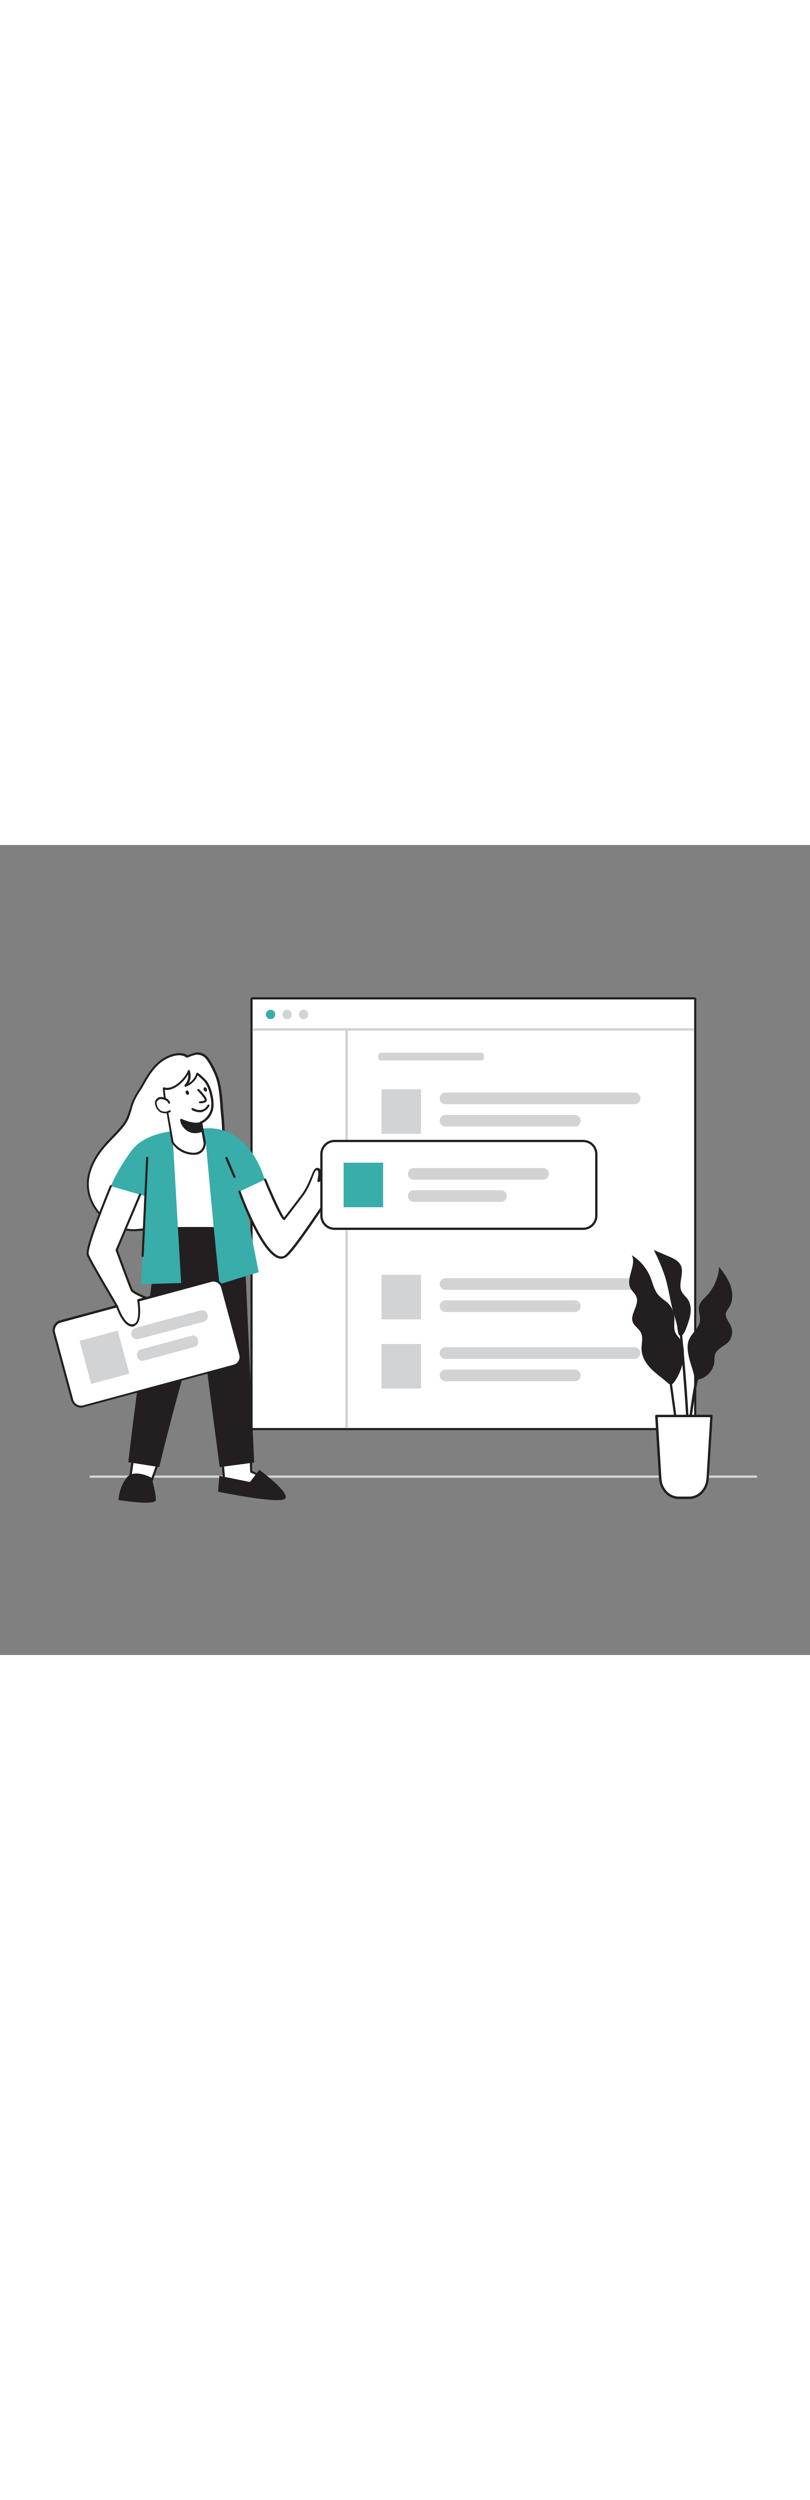 <svg version="1.1" id="Layer_1" xmlns="http://www.w3.org/2000/svg" xmlns:xlink="http://www.w3.org/1999/xlink" x="0px" y="0px" viewBox="0 0 500 500" style="width: 162px;" xml:space="preserve" data-imageid="user-interface-81" imageName="User Interface" class="illustrations_image">
<rect x="0" y="0" width="500" height="500" fill="#808080" stroke="none"/>
<style type="text/css">
	.st0_user-interface-81{fill:#FFFFFF;}
	.st1_user-interface-81{fill:#231F20;}
	.st2_user-interface-81{fill:#D1D3D4;}
	.st3_user-interface-81{fill:#68E1FD;}
	.st4_user-interface-81{fill:none;}
</style>
<g id="UI_user-interface-81">
	<rect x="155.9" y="95.3" class="st0_user-interface-81" width="272.6" height="264.6"/>
	<path class="st1_user-interface-81" d="M428.5,95.3v264.6H155.9V95.3H428.5 M428.5,94H155.9c-0.7,0-1.3,0.6-1.3,1.3c0,0,0,0,0,0v264.6&#10;&#9;&#9;c0,0.7,0.6,1.3,1.3,1.3c0,0,0,0,0,0h272.6c0.7,0,1.3-0.6,1.3-1.3c0,0,0,0,0,0V95.3C429.9,94.6,429.3,94,428.5,94L428.5,94z"/>
	<path class="st2_user-interface-81" d="M235.1,128.2h62c0.9,0,1.6,0.7,1.6,1.6v1.6c0,0.9-0.7,1.6-1.6,1.6h-62c-0.9,0-1.6-0.7-1.6-1.6v-1.6&#10;&#9;&#9;C233.5,128.9,234.2,128.2,235.1,128.2z"/>
	<rect x="235.5" y="150.8" class="st2_user-interface-81" width="24.4" height="27.5"/>
	<path class="st2_user-interface-81" d="M275,152.8h116.7c2,0,3.6,1.6,3.6,3.6v0c0,2-1.6,3.6-3.6,3.6H275c-2,0-3.6-1.6-3.6-3.6v0&#10;&#9;&#9;C271.4,154.4,273,152.8,275,152.8z"/>
	<path class="st2_user-interface-81" d="M275,166.6h79.8c2,0,3.6,1.6,3.6,3.6v0c0,2-1.6,3.6-3.6,3.6H275c-2,0-3.6-1.6-3.6-3.6v0&#10;&#9;&#9;C271.4,168.2,273,166.6,275,166.6z"/>
	<rect x="235.5" y="265.3" class="st2_user-interface-81" width="24.4" height="27.5"/>
	<path class="st2_user-interface-81" d="M275,267.4h116.7c2,0,3.6,1.6,3.6,3.6l0,0c0,2-1.6,3.6-3.6,3.6H275c-2,0-3.6-1.6-3.6-3.6l0,0&#10;&#9;&#9;C271.4,269,273,267.4,275,267.4z"/>
	<path class="st2_user-interface-81" d="M275,281.1h79.8c2,0,3.6,1.6,3.6,3.6l0,0c0,2-1.6,3.6-3.6,3.6H275c-2,0-3.6-1.6-3.6-3.6l0,0&#10;&#9;&#9;C271.4,282.7,273,281.1,275,281.1z"/>
	<rect x="235.5" y="308" class="st2_user-interface-81" width="24.4" height="27.5"/>
	<path class="st2_user-interface-81" d="M275,310h116.7c2,0,3.6,1.6,3.6,3.6l0,0c0,2-1.6,3.6-3.6,3.6H275c-2,0-3.6-1.6-3.6-3.6l0,0&#10;&#9;&#9;C271.4,311.6,273,310,275,310z"/>
	<path class="st2_user-interface-81" d="M275,323.8h79.8c2,0,3.6,1.6,3.6,3.6l0,0c0,2-1.6,3.6-3.6,3.6H275c-2,0-3.6-1.6-3.6-3.6l0,0&#10;&#9;&#9;C271.4,325.4,273,323.8,275,323.8z"/>
	<circle class="st3_user-interface-81 targetColor" cx="167" cy="104.6" r="2.9" style="fill: rgb(56, 173, 169);"/>
	<circle class="st2_user-interface-81" cx="177.2" cy="104.6" r="2.9"/>
	<circle class="st2_user-interface-81" cx="187.4" cy="104.6" r="2.9"/>
	<rect x="213.2" y="113.8" class="st2_user-interface-81" width="1.5" height="246.1"/>
	<rect x="155.9" y="113.1" class="st2_user-interface-81" width="272.6" height="1.5"/>
</g>
<path id="floor_user-interface-81" class="st2_user-interface-81" d="M466.8,390.6H55.9c-0.4,0-0.7-0.3-0.7-0.7c0-0.4,0.3-0.7,0.7-0.7c0,0,0,0,0,0h410.9&#10;&#9;c0.4,0,0.7,0.3,0.7,0.7C467.5,390.3,467.2,390.6,466.8,390.6z"/>
<g id="plant_user-interface-81">
	<path class="st1_user-interface-81" d="M422.1,313.9c0.2-2.7-0.4-5.4-1.6-7.8c-1-1.7-2.6-3.1-3.5-4.9c-1.5-3.2-0.4-6.9-0.8-10.4&#10;&#9;&#9;c-0.3-2.9-1.6-5.6-3.6-7.7c-1.8-1.8-4.2-3.1-5.9-5c-2.9-3.1-3.7-7.6-5.3-11.5c-2.3-5.5-6.3-10.2-11.4-13.4c3.1,6.2-4,14.2-0.8,20.4&#10;&#9;&#9;c1,2,3,3.4,3.7,5.5c1.8,5-4.2,10.5-2.3,15.4c1,2.5,3.6,3.9,4.9,6.3c1.7,3.2,0.4,7,0.5,10.6c0.2,5,3.2,9.4,6.8,12.8&#10;&#9;&#9;c2.2,2.1,4.7,4,7.1,5.9c2.9,2.3,4.1,4.7,6.6,1C420,326,422,320,422.1,313.9z"/>
	<path class="st1_user-interface-81" d="M425.4,316.7c-0.9-3.8-1.6-8,0-11.6c1.8-4.1,6.2-7,6.7-11.4c0.3-2.9-1.1-5.8-0.6-8.7s2.9-4.8,4.9-6.9&#10;&#9;&#9;c4.4-4.9,7.1-11.1,7.5-17.7c2.8,3.7,5.6,7.4,7.1,11.8s1.5,9.5-1,13.3c-0.7,0.9-1.3,1.9-1.8,3c-0.9,2.8,1.5,5.5,2.8,8.1&#10;&#9;&#9;c1.5,3.1,1.2,6.8-0.9,9.6c-2.5,3.1-7.4,4.4-8.7,8.2c-0.3,1.4-0.5,2.9-0.4,4.4c-0.5,5.2-4.2,9.6-9.2,11c-3,0.7-2.9-0.5-3.5-3&#10;&#9;&#9;C427.5,323.4,426.2,320.1,425.4,316.7z"/>
	<path class="st1_user-interface-81" d="M415.8,289.1c-2.1-7.4-3-15-5.2-22.4c-1.9-5.7-4.3-11.3-7-16.7l9.1,3.9c2.9,1.2,6.1,2.7,7.5,5.5&#10;&#9;&#9;c2.4,5-1.9,11.4,0.6,16.3c0.9,1.7,2.5,3,3.6,4.5c2.7,3.8,2.3,9,0.8,13.4c-0.6,1.9-3.4,11.7-5.9,9c-1-1.1-1.1-5.1-1.5-6.6&#10;&#9;&#9;C417.3,293.7,416.5,291.5,415.8,289.1z"/>
	<path class="st1_user-interface-81" d="M420.9,387c-1.8-12-7.5-54.5-7.6-54.9l1.4-0.2c0.1,0.4,5.8,42.8,7.6,54.9L420.9,387z"/>
	<path class="st1_user-interface-81" d="M422.9,398.3h-1.5c0.1-14.3,6-68.9,9.5-72.6l1.1,1C429.7,329.2,423,378.8,422.9,398.3z"/>
	<path class="st1_user-interface-81" d="M426,395.6l-1.5-0.1c1.4-30.8-5.2-95.5-5.2-96.2l1.5-0.1C420.8,299.9,427.4,364.7,426,395.6z"/>
	<path class="st0_user-interface-81" d="M405.2,352.5h34l-2.4,38.6c-0.4,6.7-5.4,11.9-11.3,11.9h-6.6c-6,0-10.9-5.2-11.3-11.9L405.2,352.5z"/>
	<path class="st1_user-interface-81" d="M425.5,403.7h-6.6c-6.3,0-11.6-5.5-12.1-12.6l-2.4-38.6c0-0.4,0.3-0.8,0.7-0.8c0,0,0,0,0.1,0h34&#10;&#9;&#9;c0.2,0,0.4,0.1,0.5,0.2c0.1,0.2,0.2,0.4,0.2,0.6l-2.4,38.6C437.1,398.2,431.8,403.7,425.5,403.7z M406,353.2l2.3,37.8&#10;&#9;&#9;c0.4,6.3,5,11.2,10.6,11.2h6.6c5.5,0,10.2-4.9,10.6-11.2l2.3-37.8L406,353.2z"/>
</g>
<g id="Character_user-interface-81">
	<path class="st0_user-interface-81" d="M137.5,378.8c-0.2,1.3,1.1,16.3,1.1,16.3s18.3,3.2,18.4,2s5.6-6.8,5.6-6.8l-7.4-3.4l-0.6-18.1L137.5,378.8z"/>
	<path class="st1_user-interface-81" d="M155.6,397.9c-3.7,0-11.9-1.3-17.1-2.2c-0.3-0.1-0.5-0.3-0.6-0.6c-0.1-1.5-1.3-15.1-1.1-16.4&#10;&#9;&#9;c0-0.2,0.1-0.4,0.3-0.5l17-10.1c0.3-0.2,0.7-0.1,0.9,0.3c0.1,0.1,0.1,0.2,0.1,0.3l0.6,17.7l7,3.3c0.2,0.1,0.3,0.3,0.4,0.5&#10;&#9;&#9;c0,0.2,0,0.4-0.2,0.6c-2.5,2.5-5.2,5.7-5.4,6.4c0,0.2-0.1,0.4-0.3,0.6C156.8,397.8,156.2,397.9,155.6,397.9z M139.2,394.5&#10;&#9;&#9;c7.5,1.3,15.7,2.4,17.2,2.1c0.6-1.4,3.3-4.4,5-6.2l-6.6-3c-0.2-0.1-0.4-0.3-0.4-0.6l-0.6-17l-15.8,9.4&#10;&#9;&#9;C138.1,380.9,138.8,389.1,139.2,394.5z"/>
	<polygon class="st0_user-interface-81" points="81.9,380 79.2,398.6 91.4,398.6 98.5,378.8 &#9;"/>
	<path class="st1_user-interface-81" d="M91.4,399.2H79.2c-0.2,0-0.4-0.1-0.5-0.2c-0.1-0.2-0.2-0.3-0.2-0.5l2.7-18.5c0-0.3,0.3-0.5,0.6-0.6l16.6-1.3&#10;&#9;&#9;c0.4,0,0.7,0.3,0.7,0.6c0,0.1,0,0.2,0,0.3L92,398.8C91.9,399.1,91.7,399.2,91.4,399.2z M80,397.9h10.9l6.6-18.4l-15,1.2L80,397.9z"/>
	<path class="st0_user-interface-81" d="M122.5,128.8c-0.4-0.1-0.8-0.1-1.2-0.1c-1.9,0.4-3.8,1.1-5.7,1.9c-3-2-7-1.7-10.3-0.4&#10;&#9;&#9;c-8.4,3-13,10.3-17.1,17.7c-1.9,3.4-4.6,6.9-5.9,10.4c-2.1,5.3-2.3,9.8-6,14.6c-3.5,4.6-7.8,8.4-11.6,12.7&#10;&#9;&#9;c-5.1,5.9-9.2,12.9-10.2,20.6C52.2,222.7,68,238.9,84,237.7s33.4-5.4,43.2-18.1c10.8-14.1,11.9-35.6,10.2-52.6&#10;&#9;&#9;c-0.9-8.9-0.7-18.4-4.5-26.7c-1.4-3-3.6-7.4-5.9-9.7C125.7,129.5,124.2,128.9,122.5,128.8z"/>
	<path class="st1_user-interface-81" d="M82.4,238.4c-7.3,0-14.8-3.4-20.5-9.4c-6.2-6.6-9.1-14.9-8.1-22.9c1-7,4.4-14.1,10.4-21&#10;&#9;&#9;c1.5-1.8,3.2-3.5,4.8-5.2c2.4-2.4,4.6-4.9,6.7-7.5c2.4-3.1,3.3-6.2,4.3-9.4c0.5-1.6,1-3.3,1.7-5c1.1-2.4,2.3-4.7,3.8-6.9&#10;&#9;&#9;c0.8-1.2,1.5-2.4,2.2-3.6c4.1-7.4,8.9-14.9,17.5-18c2.4-0.9,7-2,10.6,0.3c1.8-0.8,3.7-1.3,5.6-1.8c0.4,0,0.9,0,1.3,0.1l0,0&#10;&#9;&#9;c1.8,0.1,3.5,0.9,4.8,2.1c1.8,1.8,3.8,5.1,6,9.9c3,6.6,3.5,13.8,4.1,20.9c0.1,2,0.3,4,0.5,6c1.3,13,1.8,37.3-10.3,53&#10;&#9;&#9;c-8.3,10.8-22.5,16.8-43.7,18.4C83.5,238.4,82.9,238.4,82.4,238.4z M110.6,129.8c-1.7,0-3.4,0.4-5.1,1&#10;&#9;&#9;c-8.2,2.9-12.8,10.2-16.8,17.4c-0.7,1.2-1.4,2.4-2.2,3.6c-1.4,2.1-2.7,4.3-3.7,6.7c-0.7,1.7-1.2,3.3-1.6,4.9&#10;&#9;&#9;c-1,3.4-1.9,6.6-4.5,9.9c-2.1,2.7-4.4,5.2-6.8,7.6c-1.6,1.6-3.2,3.4-4.8,5.1c-5.8,6.7-9.2,13.5-10.1,20.3c-1,7.6,1.8,15.5,7.7,21.8&#10;&#9;&#9;s13.8,9.5,21.1,9c20.7-1.6,34.7-7.4,42.7-17.9c11.8-15.4,11.3-39.2,10-52.1c-0.2-2-0.4-4-0.5-6c-0.5-6.9-1-14.1-3.9-20.4&#10;&#9;&#9;c-2.1-4.6-4-7.8-5.7-9.5c-1.1-1-2.5-1.6-4-1.7l0,0c-0.4-0.1-0.8,0-1.2-0.1c-1.8,0.4-3.5,1-5.2,1.7c-0.2,0.2-0.6,0.3-0.9,0.1l0,0&#10;&#9;&#9;C113.9,130.3,112.3,129.8,110.6,129.8z"/>
	<polygon class="st0_user-interface-81" points="146.4,242.3 134,177.4 98.4,180.2 98.5,235.9 &#9;"/>
	<path class="st1_user-interface-81" d="M146.4,243L146.4,243l-47.9-6.4c-0.3,0-0.6-0.3-0.6-0.7l-0.1-55.6c0-0.3,0.3-0.6,0.6-0.7l35.6-2.8&#10;&#9;&#9;c0.3,0,0.6,0.2,0.7,0.5l12.4,64.9c0,0.2,0,0.4-0.2,0.6C146.7,242.9,146.5,243,146.4,243z M99.2,235.3l46.3,6.2l-12.1-63.4&#10;&#9;&#9;l-34.4,2.7L99.2,235.3z"/>
	<path class="st1_user-interface-81" d="M98.5,235.9c0,0-14.9,105.5-19.3,145.1l19.1,3c0,0,13.1-55.1,25.4-90.8l11.9,90.8l21.3-2.8l-6.6-145.4H98.5z"/>
	<path class="st3_user-interface-81 targetColor" d="M68.5,210.6l21.7,6.3L87,271.1l24.8-0.7l-5-86.8l20.2-0.8c0,0.8,6.5,71.5,8.5,88.3l24.2-7.4l-9.9-50l13.6-7&#10;&#9;&#9;c0,0-8.4-33.4-36.4-31.8c-25.8,1.5-16.8,1.5-16.3,1.5c-0.5,0-20.5,0.1-29.6,12.4C71.9,201.2,68.5,210.6,68.5,210.6z" style="fill: rgb(56, 173, 169);"/>
	<path class="st0_user-interface-81" d="M124.2,171.3l2.3,12.6c0,0,0.1,7.3-8,6.7c-4.8-0.4-9.3-3-12-7c-0.8-5.2-1.7-10.4-2.5-15.6&#10;&#9;&#9;c-1-5.8-2.5-11.8-2.8-17.6c6.1,1.9,13.6-5.7,15.5-10.7c1,3.1,0.2,6.5-1.9,9c3.4-1.2,6.1-4,7.2-7.4c0.1-0.2,4.7,4,5,4.5&#10;&#9;&#9;c1.3,1.9,2.3,4,3,6.2c1.2,3.9,2.2,9.7,0.2,13.5C127.6,170.4,124.2,171.3,124.2,171.3z"/>
	<path class="st1_user-interface-81" d="M119.4,191.2c-0.3,0-0.6,0-1,0c-5.1-0.4-9.6-3.1-12.4-7.4c-0.1-0.1-0.1-0.2-0.1-0.2l-2.6-15.6&#10;&#9;&#9;c-0.3-1.8-0.7-3.7-1-5.5c-0.9-4-1.5-8.1-1.8-12.2c0-0.2,0.1-0.4,0.3-0.6c0.2-0.1,0.4-0.2,0.6-0.1c5.6,1.8,12.8-5.6,14.6-10.3&#10;&#9;&#9;c0.1-0.3,0.4-0.4,0.6-0.4c0.3,0,0.5,0.2,0.6,0.5c0.8,2.5,0.6,5.2-0.6,7.6c2.2-1.4,3.8-3.5,4.6-6c0.1-0.2,0.3-0.4,0.5-0.5&#10;&#9;&#9;c0.9-0.1,5.6,4.8,5.7,4.8c1.4,2,2.4,4.1,3.1,6.4c0.8,2.7,2.5,9.5,0.2,14c-1.2,2.6-3.2,4.7-5.8,6c0.4,2.4,2.2,12,2.2,12&#10;&#9;&#9;c0,2.1-0.8,4.1-2.2,5.6C123.5,190.7,121.5,191.4,119.4,191.2z M107.1,183.3c2.7,3.8,6.8,6.2,11.4,6.6c1.9,0.3,3.9-0.2,5.4-1.5&#10;&#9;&#9;c1.2-1.2,1.8-2.8,1.8-4.5c0,0-2.3-12.3-2.3-12.5c-0.1-0.3,0.1-0.7,0.5-0.8c0.1,0,3.2-1,5.5-5.5c2.1-4,0.5-10.4-0.3-13&#10;&#9;&#9;c-0.6-2.1-1.6-4.2-2.9-6c-0.3-0.4-2.9-2.8-4.2-3.9c-1.3,3.3-4,5.8-7.3,7c-0.4,0.1-0.7-0.1-0.8-0.4c-0.1-0.2,0-0.5,0.1-0.7&#10;&#9;&#9;c1.6-1.8,2.4-4.1,2.2-6.5c-2.7,4.7-8.9,10.5-14.5,9.5c0.4,3.7,0.9,7.4,1.7,11.1c0.4,1.9,0.7,3.7,1,5.6L107.1,183.3z"/>
	<path class="st0_user-interface-81" d="M104.5,159c-0.4-0.9-1-1.6-1.9-2.1c-0.8-0.4-1.7-0.7-2.6-0.8c-0.5-0.1-1-0.1-1.5,0c-0.3,0.1-0.6,0.3-0.9,0.5&#10;&#9;&#9;c-0.7,0.5-1.2,1.2-1.4,2c-0.1,0.7,0,1.3,0.2,1.9c0.2,0.7,0.5,1.4,0.9,2c1.6,2.5,5,3.3,7.5,1.7c0,0,0,0,0.1,0"/>
	<path class="st1_user-interface-81" d="M101.9,165.6c-0.4,0-0.8,0-1.3-0.1c-1.6-0.3-2.9-1.3-3.8-2.7c-0.4-0.7-0.7-1.4-0.9-2.1&#10;&#9;&#9;c-0.3-0.7-0.3-1.5-0.2-2.2c0.2-0.9,0.8-1.8,1.6-2.3c0.3-0.3,0.7-0.5,1.1-0.6c0.6-0.1,1.2-0.1,1.7,0c1,0.1,1.9,0.4,2.8,0.9&#10;&#9;&#9;c1,0.5,1.7,1.4,2.1,2.4c0.1,0.3,0,0.6-0.3,0.8c0,0,0,0,0,0c-0.3,0.1-0.6,0-0.8-0.3c0,0,0,0,0,0c-0.3-0.8-0.9-1.4-1.7-1.8&#10;&#9;&#9;c-0.7-0.4-1.6-0.6-2.4-0.7c-0.4-0.1-0.8-0.1-1.2,0c-0.3,0.1-0.5,0.2-0.7,0.4c-0.6,0.4-1,1-1.2,1.6c-0.1,0.6,0,1.1,0.2,1.7&#10;&#9;&#9;c0.2,0.6,0.4,1.3,0.8,1.8c0.7,1.1,1.8,1.9,3.1,2.1c1.3,0.3,2.6,0,3.7-0.7c0.3-0.2,0.6-0.1,0.8,0.2c0.2,0.3,0.1,0.6-0.2,0.8&#10;&#9;&#9;C104.3,165.3,103.1,165.6,101.9,165.6z"/>
	<path class="st1_user-interface-81" d="M124.9,176.3c0,0-4.9,2.4-8.9-0.3s-4.2-6.3-4.2-6.3s7.4,3.7,12.3,1.8L124.9,176.3z"/>
	<path class="st1_user-interface-81" d="M120.4,177.9c-1.7,0-3.4-0.5-4.8-1.4c-4.2-2.9-4.4-6.6-4.4-6.8c0-0.2,0.1-0.4,0.3-0.6c0.2-0.1,0.4-0.1,0.7,0&#10;&#9;&#9;c0.1,0,7.2,3.6,11.8,1.8c0.2-0.1,0.4-0.1,0.6,0c0.2,0.1,0.3,0.3,0.3,0.5l0.7,4.7c0,0.3-0.1,0.5-0.3,0.7&#10;&#9;&#9;C123.7,177.5,122,177.9,120.4,177.9z M112.7,170.8c0.7,1.9,2,3.5,3.7,4.6c3,2.1,6.6,0.9,7.8,0.4l-0.5-3.5&#10;&#9;&#9;C119.8,173.4,114.9,171.7,112.7,170.8L112.7,170.8z"/>
	<path class="st0_user-interface-81" d="M122.4,151.2c0,0,5.3,5.2,4.5,6.5s-3.6,1.1-3.6,1.1"/>
	<path class="st1_user-interface-81" d="M123.7,159.4h-0.4c-0.4-0.1-0.6-0.4-0.5-0.7c0.1-0.3,0.3-0.5,0.6-0.5c0.8,0,2.6-0.1,3-0.8&#10;&#9;&#9;c0.1-0.6-2-3.3-4.4-5.7c-0.3-0.2-0.3-0.7,0-0.9c0,0,0,0,0,0c0.3-0.3,0.7-0.3,0.9,0c0,0,0,0,0,0c2.6,2.6,5.5,5.9,4.6,7.3&#10;&#9;&#9;S124.5,159.4,123.7,159.4z"/>
	<ellipse transform="matrix(0.916 -0.4 0.4 0.916 -51.507 59.072)" class="st1_user-interface-81" cx="115.7" cy="152.9" rx="1" ry="1.4"/>
	<ellipse transform="matrix(0.916 -0.4 0.4 0.916 -49.78 63.369)" class="st1_user-interface-81" cx="126.8" cy="150.9" rx="1" ry="1.4"/>
	<path class="st0_user-interface-81" d="M128.8,160.8c0,0-2.6,6.1-10,2.2"/>
	<path class="st1_user-interface-81" d="M123.4,165c-1.7-0.1-3.4-0.5-4.9-1.4c-0.3-0.2-0.4-0.5-0.3-0.9c0,0,0,0,0,0c0.2-0.3,0.6-0.4,0.9-0.3&#10;&#9;&#9;c2.3,1.2,4.4,1.5,6,0.9c1.3-0.5,2.4-1.5,3-2.8c0.2-0.3,0.6-0.4,0.9-0.2c0.3,0.1,0.4,0.5,0.3,0.7c-0.8,1.6-2.1,2.9-3.8,3.5&#10;&#9;&#9;C124.8,164.9,124.1,165,123.4,165z"/>
	<path class="st0_user-interface-81" d="M147.9,213.9c0,0,16.4,45.7,27.7,40.3c4.9-2.3,28.2-38.5,29-39.3c1.6-1.5,3.9-1.4,5.4-2.9&#10;&#9;&#9;c0.7-0.8,1.4-1.8,1.8-2.8c0.8-1.6,1.6-3.6,0.3-4.9c-0.2-0.2-0.6-0.5-0.6-0.9s0.3-0.6,0.6-0.7l2-1.1c0.5-0.3,1-0.7,0.8-1.2&#10;&#9;&#9;s-0.9-0.6-1.5-0.5c-5.6,1.1-12.1,4.8-16.9,7.6c0.3-1.5,0.5-3,0.6-4.5c0.1-1.2-0.2-2.7-1.4-2.9s-1.9,1-2.4,2.1&#10;&#9;&#9;c-2.2,5.4-3.6,9.6-7.2,14.3s-7.3,9.6-11,14.4c-1.9-0.3-11.8-24.3-11.8-24.3"/>
	<path class="st1_user-interface-81" d="M173.6,255.4c-0.8,0-1.6-0.2-2.4-0.5c-11-4.5-23.5-39.2-24-40.7c-0.1-0.3,0.1-0.7,0.4-0.9s0.7,0.1,0.9,0.4l0,0&#10;&#9;&#9;c0.1,0.4,12.9,35.6,23.3,39.9c1.1,0.5,2.4,0.5,3.5,0c3.6-1.7,18.8-24.3,25.3-34c2.7-4,3.4-5,3.6-5.2c0.9-0.7,1.9-1.3,2.9-1.6&#10;&#9;&#9;c0.9-0.2,1.7-0.7,2.4-1.3c0.7-0.8,1.3-1.7,1.7-2.7c1-2,1.2-3.4,0.4-4.2l-0.1-0.1c-0.4-0.3-0.6-0.8-0.6-1.2c0.1-0.6,0.4-1,0.9-1.3&#10;&#9;&#9;l2-1.1c0.4-0.2,0.5-0.4,0.5-0.5c-0.2,0-0.5,0-0.7,0c-5.4,1.1-11.8,4.6-16.7,7.6c-0.3,0.2-0.7,0.1-0.9-0.2c-0.1-0.1-0.1-0.3-0.1-0.5&#10;&#9;&#9;c0.3-1.5,0.5-2.9,0.6-4.4c0-0.8-0.1-2.1-0.8-2.2s-1.5,1.3-1.6,1.7c-0.4,0.9-0.7,1.7-1,2.6c-1.7,4.2-3.2,7.9-6.2,11.9&#10;&#9;&#9;c-3.6,4.8-7.3,9.6-11,14.4c-0.2,0.2-0.4,0.3-0.6,0.2c-2-0.3-8.6-15.6-12.3-24.7c-0.1-0.3,0-0.7,0.4-0.9c0.3-0.1,0.7,0,0.9,0.4&#10;&#9;&#9;c4.3,10.4,9.4,21.5,11.1,23.6c3.5-4.6,7.1-9.2,10.6-13.9c2.9-3.9,4.4-7.5,6.1-11.6c0.3-0.8,0.7-1.7,1.1-2.6&#10;&#9;&#9;c0.8-1.9,1.9-2.7,3.1-2.5c1.6,0.3,2,2.1,1.9,3.6c-0.1,1.1-0.2,2.1-0.3,3.2c4.8-2.8,10.7-5.9,15.9-7c1.2-0.2,2.1,0.1,2.3,1&#10;&#9;&#9;c0.1,0.4,0.1,1.2-1.2,2l-2,1.1c-0.2,0.1-0.3,0.2-0.3,0.2s0.2,0.1,0.2,0.2l0.1,0.1c1.7,1.8,0.3,4.7-0.2,5.7c-0.5,1.1-1.2,2.1-1.9,3&#10;&#9;&#9;c-0.8,0.8-1.9,1.3-3,1.6c-0.9,0.2-1.8,0.7-2.5,1.3c-0.2,0.2-1.7,2.4-3.4,5c-11.3,16.9-22.3,32.8-25.8,34.4&#10;&#9;&#9;C175.2,255.2,174.4,255.4,173.6,255.4z"/>
	<line class="st4_user-interface-81" x1="88" y1="253.6" x2="90.8" y2="193.1"/>
	<path class="st1_user-interface-81" d="M88,254.3L88,254.3c-0.4,0-0.6-0.3-0.6-0.7l2.8-60.5c0-0.4,0.3-0.6,0.7-0.6c0.4,0,0.7,0.3,0.6,0.7l-2.8,60.5&#10;&#9;&#9;C88.7,254,88.4,254.3,88,254.3C88,254.3,88,254.3,88,254.3z"/>
	<line class="st4_user-interface-81" x1="144.7" y1="204.8" x2="139.7" y2="193.1"/>
	<path class="st1_user-interface-81" d="M144.7,205.5c-0.3,0-0.5-0.2-0.6-0.4l-5-11.7c-0.1-0.4,0.1-0.7,0.5-0.8c0.3-0.1,0.6,0,0.8,0.3l5,11.7&#10;&#9;&#9;c0.1,0.3,0,0.7-0.4,0.9C144.9,205.5,144.8,205.5,144.7,205.5z"/>
	<path class="st1_user-interface-81" d="M93.6,390.6c0,0-10.9-6-15.5,0s-5,13.7-5,13.7s22.9,3.8,23.1,0S93.6,390.6,93.6,390.6z"/>
	<path class="st0_user-interface-81" d="M37.3,294.1l92.9-25.1c3-0.8,6.1,1,6.9,4l11.2,41.5c0.8,3-1,6.1-4,6.9l-92.9,25.1c-3,0.8-6.1-1-6.9-4L33.4,301&#10;&#9;&#9;C32.5,298,34.3,294.9,37.3,294.1z"/>
	<path class="st1_user-interface-81" d="M50,347.3c-2.8,0-5.3-1.9-6.1-4.7l-11.2-41.5c-0.9-3.4,1.1-6.8,4.4-7.7l92.8-25.1c3.4-0.9,6.8,1.1,7.7,4.4&#10;&#9;&#9;l11.3,41.5c0.9,3.4-1.1,6.8-4.4,7.7c0,0,0,0,0,0l-92.9,25.1C51.1,347.3,50.6,347.3,50,347.3z M131.7,269.5c-0.4,0-0.9,0.1-1.3,0.2&#10;&#9;&#9;l-92.9,25.1c-2.6,0.7-4.2,3.4-3.5,6.1l11.2,41.5c0.7,2.6,3.4,4.2,6.1,3.5l92.9-25.1l0,0c2.6-0.7,4.2-3.4,3.5-6.1l-11.2-41.5&#10;&#9;&#9;C135.9,271,133.9,269.5,131.7,269.5L131.7,269.5z"/>
	
		<rect x="52.1" y="302.3" transform="matrix(0.966 -0.261 0.261 0.966 -80.123 27.676)" class="st2_user-interface-81" width="24.4" height="27.5"/>
	<path class="st2_user-interface-81" d="M83.6,298.1l40.2-10.8c1.9-0.5,3.8,0.6,4.3,2.5l0.1,0.2c0.5,1.9-0.6,3.8-2.5,4.3L85.5,305&#10;&#9;&#9;c-1.9,0.5-3.8-0.6-4.3-2.5l-0.1-0.2C80.7,300.5,81.8,298.6,83.6,298.1z"/>
	<path class="st2_user-interface-81" d="M86.9,311.4l31.4-8.5c1.7-0.5,3.4,0.5,3.8,2.2l0.2,0.9c0.5,1.7-0.5,3.4-2.2,3.8l-31.4,8.5&#10;&#9;&#9;c-1.7,0.5-3.4-0.5-3.8-2.2l-0.2-0.9C84.2,313.6,85.2,311.9,86.9,311.4z"/>
	<path class="st0_user-interface-81" d="M68.5,210.6c0,0-15.9,38-14.2,42.4c1.6,4.4,18,31.7,18,31.7s4.8,14.9,11.3,11.5c4.2-2.2,2-15,2-15l4.8-1.3&#10;&#9;&#9;c0,0-7.9-3.3-8.8-4.8s-9.3-24.8-9.3-24.8L86.8,216"/>
	<path class="st1_user-interface-81" d="M81.6,297.3c-0.6,0-1.2-0.1-1.8-0.4c-4.7-1.9-7.8-11-8.2-12c-1.1-1.8-16.4-27.4-18-31.7&#10;&#9;&#9;c-1.7-4.5,12.6-38.9,14.2-42.8c0.1-0.4,0.5-0.6,0.8-0.5c0.4,0.1,0.6,0.5,0.5,0.8c0,0,0,0.1-0.1,0.1c-6.3,15.2-15.3,38.8-14.2,41.9&#10;&#9;&#9;c1.6,4.3,17.8,31.3,17.9,31.6c0,0,0,0.1,0.1,0.1c0,0.1,3.1,9.5,7.4,11.2c1,0.4,2,0.3,2.9-0.2c3.1-1.6,2.2-10.9,1.6-14.3&#10;&#9;&#9;c-0.1-0.3,0.1-0.7,0.5-0.8l2.9-0.8c-2.5-1.1-6.6-3.1-7.3-4.3c-0.9-1.6-9-23.9-9.4-24.9c-0.1-0.2-0.1-0.3,0-0.5l14.5-34.3&#10;&#9;&#9;c0.2-0.3,0.6-0.5,0.9-0.3c0.3,0.2,0.4,0.5,0.3,0.8l-14.4,34c2.4,6.6,8.5,23.2,9.2,24.4c0.5,0.9,4.7,3,8.4,4.5&#10;&#9;&#9;c0.3,0.1,0.5,0.5,0.4,0.9c-0.1,0.2-0.3,0.4-0.5,0.4l-4.2,1.1c0.4,2.8,1.7,13-2.4,15.1C83.2,297.1,82.4,297.3,81.6,297.3z"/>
	<path class="st1_user-interface-81" d="M160.1,385.7l-5.8,7.5l-18.9-3.8l-0.8,9.8c0,0,40.1,8.3,41.7,3.9S160.1,385.7,160.1,385.7z"/>
</g>
<g id="UI_Tiles_user-interface-81">
	<path class="st0_user-interface-81" d="M206.5,182.7H360c4.5,0,8.1,3.6,8.1,8.1v38c0,4.5-3.6,8.1-8.1,8.1H206.5c-4.5,0-8.1-3.6-8.1-8.1v-38&#10;&#9;&#9;C198.4,186.3,202,182.7,206.5,182.7z"/>
	<path class="st1_user-interface-81" d="M360,237.6H206.5c-4.8,0-8.8-3.9-8.8-8.8v-38c0-4.8,3.9-8.8,8.8-8.8H360c4.8,0,8.8,3.9,8.8,8.8v38&#10;&#9;&#9;C368.8,233.7,364.8,237.6,360,237.6z M206.5,183.4c-4.1,0-7.4,3.3-7.4,7.4v38c0,4.1,3.3,7.4,7.4,7.4H360c4.1,0,7.4-3.3,7.4-7.4v-38&#10;&#9;&#9;c0-4.1-3.3-7.4-7.4-7.4H206.5z"/>
	<rect x="212.1" y="196.1" class="st3_user-interface-81 targetColor" width="24.4" height="27.5" style="fill: rgb(56, 173, 169);"/>
	<path class="st2_user-interface-81" d="M255.4,199.4h79.8c2,0,3.6,1.6,3.6,3.6v0c0,2-1.6,3.6-3.6,3.6h-79.8c-2,0-3.6-1.6-3.6-3.6v0&#10;&#9;&#9;C251.8,201,253.4,199.4,255.4,199.4z"/>
	<path class="st2_user-interface-81" d="M255.4,213.1h53.8c2,0,3.6,1.6,3.6,3.6v0c0,2-1.6,3.6-3.6,3.6h-53.8c-2,0-3.6-1.6-3.6-3.6v0&#10;&#9;&#9;C251.8,214.7,253.4,213.1,255.4,213.1z"/>
</g>
</svg>